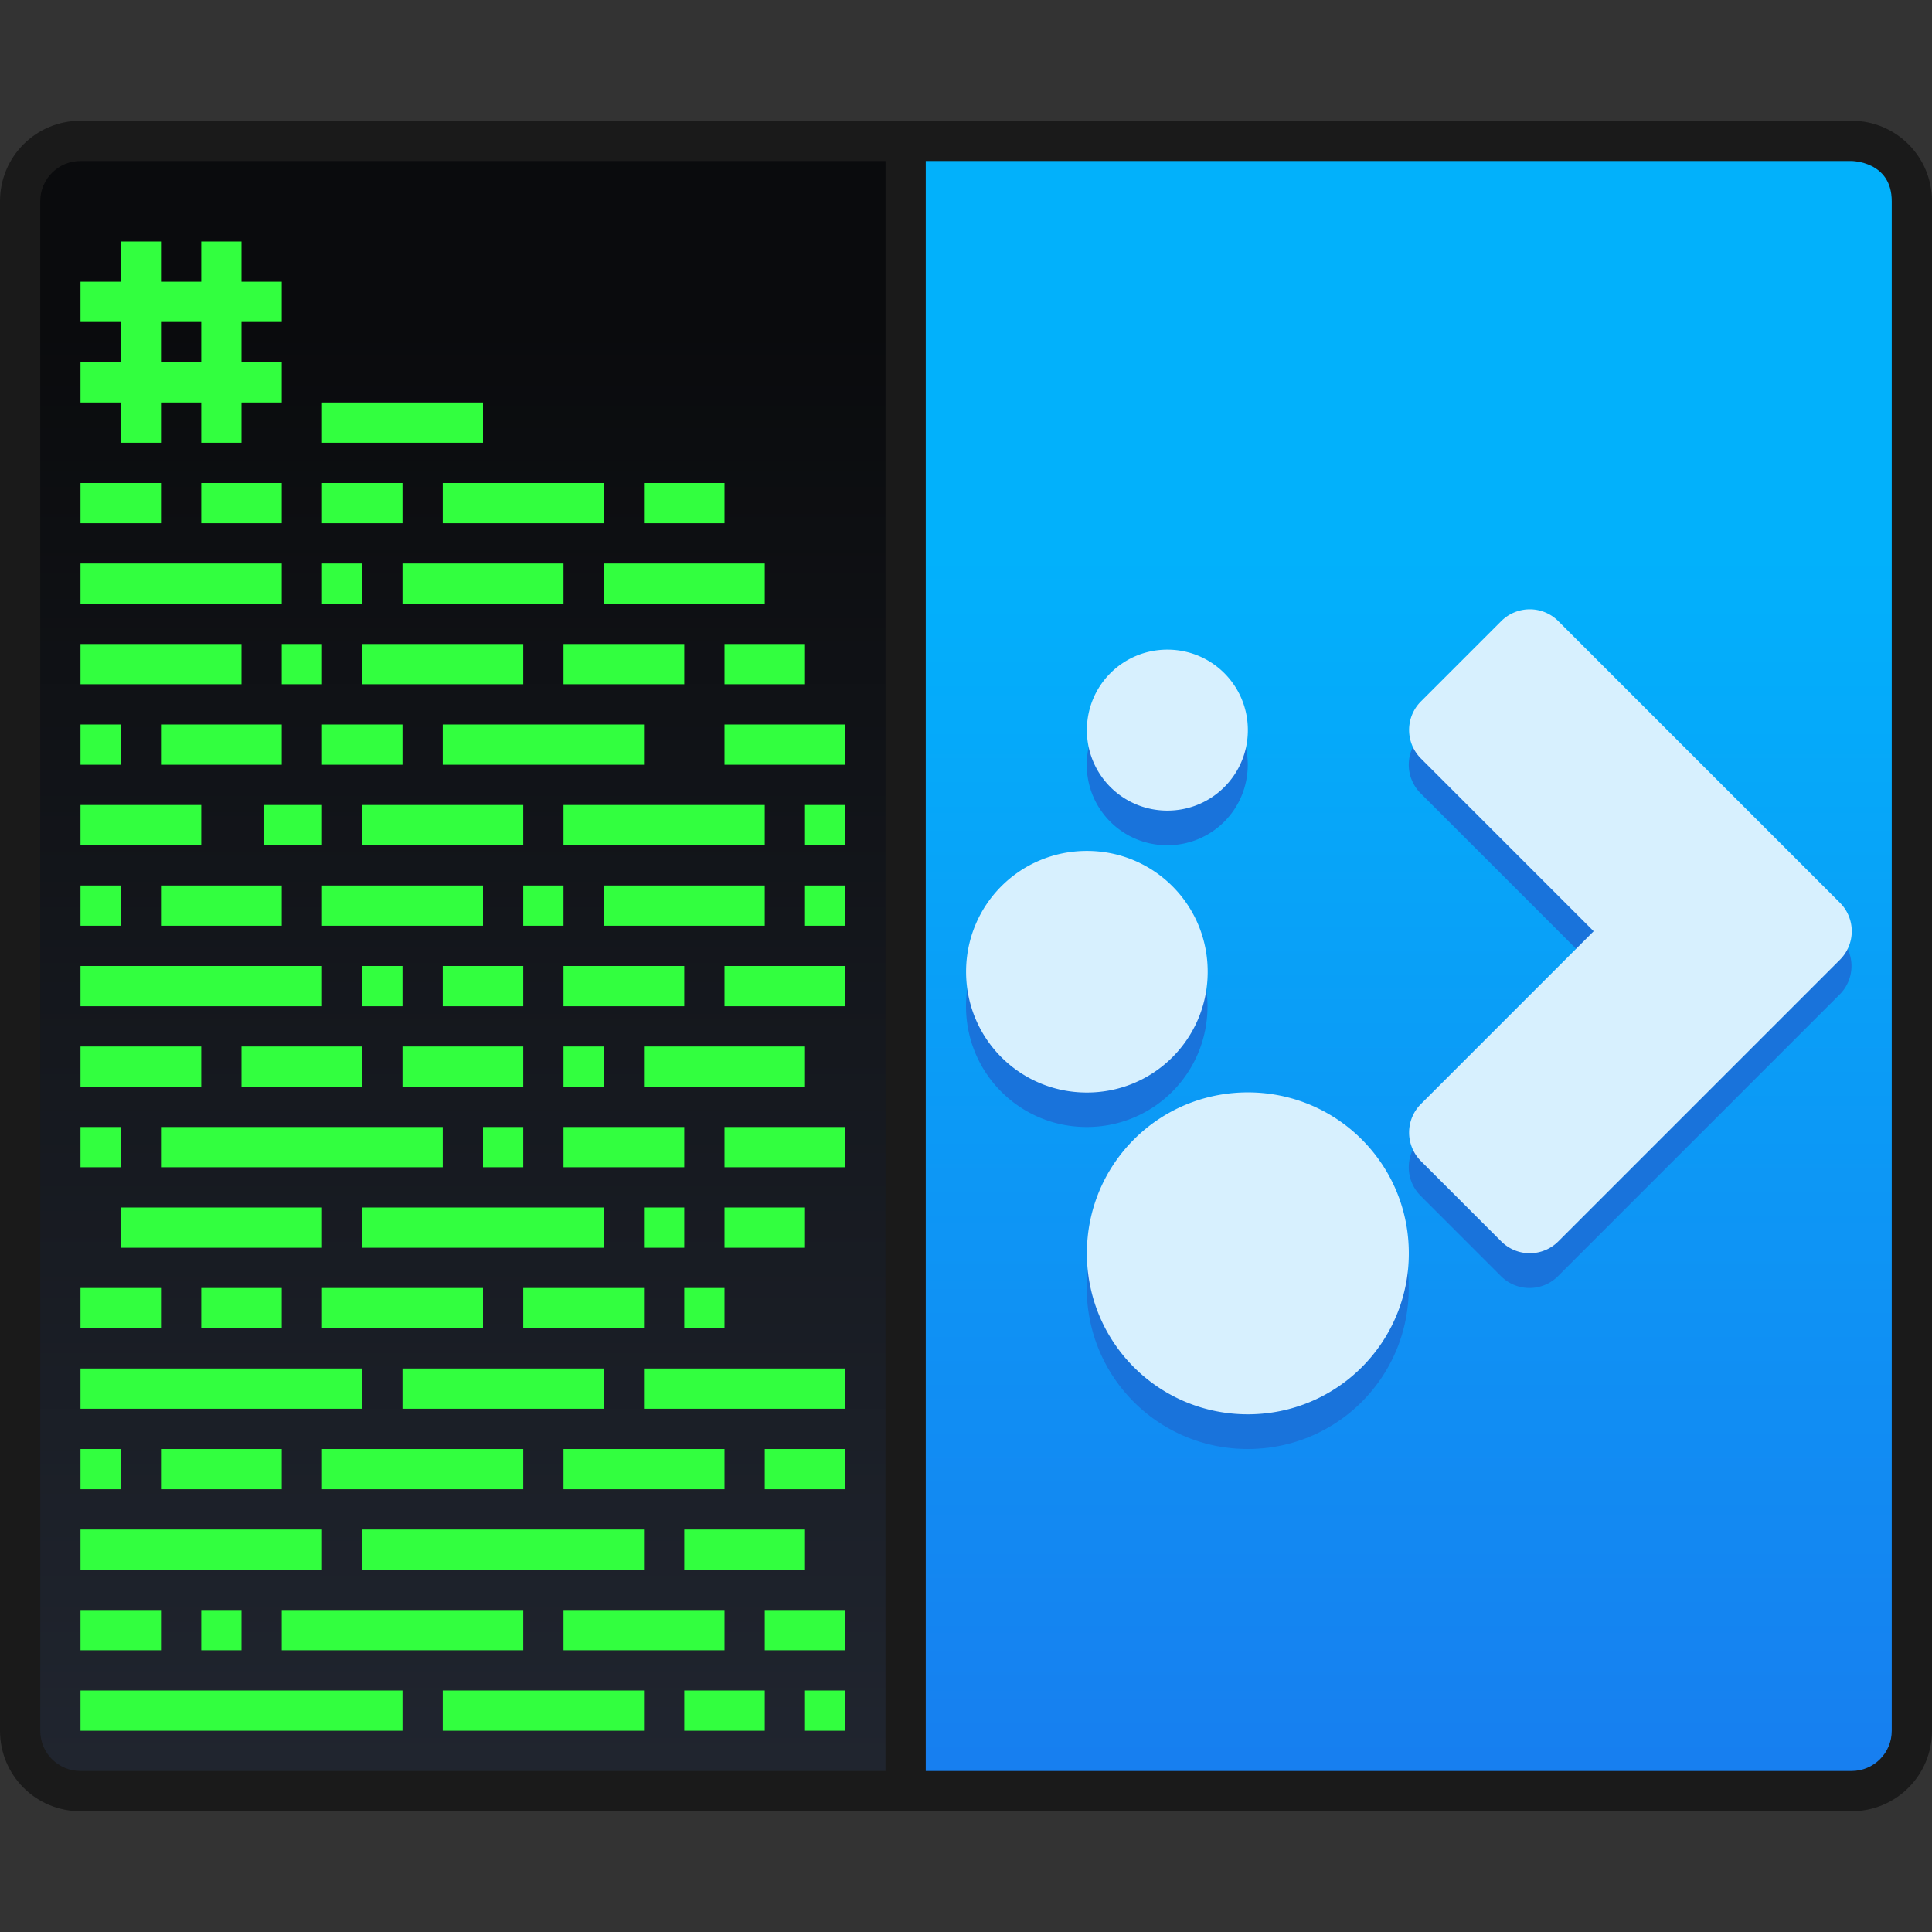 <?xml version="1.0" encoding="UTF-8" standalone="no"?>
<!-- Created with Inkscape (http://www.inkscape.org/) -->

<svg
   xmlns:dc="http://purl.org/dc/elements/1.1/"
   xmlns:cc="http://creativecommons.org/ns#"
   xmlns:rdf="http://www.w3.org/1999/02/22-rdf-syntax-ns#"
   xmlns:svg="http://www.w3.org/2000/svg"
   xmlns="http://www.w3.org/2000/svg"
   xmlns:xlink="http://www.w3.org/1999/xlink"
   xmlns:sodipodi="http://sodipodi.sourceforge.net/DTD/sodipodi-0.dtd"
   xmlns:inkscape="http://www.inkscape.org/namespaces/inkscape"
   width="48"
   height="48"
   viewBox="0 0 48 48"
   version="1.1"
   id="svg8"
   inkscape:version="0.92.4 5da689c313, 2019-01-14"
   sodipodi:docname="kdevelop48.svg">
  <rect x="0" y="0" width="48" height="48" fill="#333333" stroke="none"/>
  <title
     id="title7895">Antu icon Theme</title>
  <defs
     id="defs2">
    <linearGradient
       gradientTransform="matrix(3.78,0,0,-3.78,-324,1353.17)"
       inkscape:collect="always"
       xlink:href="#linearGradient4565"
       id="linearGradient9532-3"
       x1="84.667"
       y1="274.775"
       x2="84.667"
       y2="282.779"
       gradientUnits="userSpaceOnUse" />
    <linearGradient
       gradientTransform="translate(-0.929,1e-5)"
       gradientUnits="userSpaceOnUse"
       y2="278.65"
       x2="-27.071"
       y1="314.65"
       x1="-27.071"
       id="linearGradient14815"
       xlink:href="#linearGradient977"
       inkscape:collect="always" />
    <style
       type="text/css"
       id="current-color-scheme">
      .ColorScheme-Text {
        color:#122036;
      }
      </style>
    <style
       id="current-color-scheme-1"
       type="text/css">
      .ColorScheme-Text {
        color:#122036;
      }
      </style>
    <style
       type="text/css"
       id="current-color-scheme-3">
      .ColorScheme-Text {
        color:#122036;
      }
      </style>
    <style
       type="text/css"
       id="current-color-scheme-5">
      .ColorScheme-Text {
        color:#122036;
      }
      </style>
    <style
       id="current-color-scheme-1-4"
       type="text/css">
      .ColorScheme-Text {
        color:#122036;
      }
      </style>
    <linearGradient
       id="linearGradient4565"
       inkscape:collect="always">
      <stop
         id="stop4561"
         offset="0"
         style="stop-color:#1780f2;stop-opacity:1" />
      <stop
         id="stop4563"
         offset="1"
         style="stop-color:#02b3fe;stop-opacity:1" />
    </linearGradient>
    <style
       id="current-color-scheme-70"
       type="text/css">
      .ColorScheme-Text {
        color:#36404d;
      }
      </style>
    <style
       type="text/css"
       id="current-color-scheme-6">
      .ColorScheme-Text {
        color:#36404d;
      }
      </style>
    <style
       type="text/css"
       id="current-color-scheme-62">
      .ColorScheme-Text {
        color:#36404d;
      }
      </style>
    <style
       type="text/css"
       id="current-color-scheme-0">
      .ColorScheme-Text {
        color:#122036;
      }
      </style>
    <style
       id="current-color-scheme-1-93"
       type="text/css">
      .ColorScheme-Text {
        color:#122036;
      }
      </style>
    <style
       id="current-color-scheme-3-60"
       type="text/css">
      .ColorScheme-Text {
        color:#122036;
      }
      </style>
    <style
       type="text/css"
       id="current-color-scheme-1-7">
      .ColorScheme-Text {
        color:#122036;
      }
      </style>
    <style
       type="text/css"
       id="current-color-scheme-06">
      .ColorScheme-Text {
        color:#122036;
      }
      </style>
    <style
       id="current-color-scheme-1-1"
       type="text/css">
      .ColorScheme-Text {
        color:#122036;
      }
      </style>
    <style
       id="current-color-scheme-56"
       type="text/css">
      .ColorScheme-Text {
        color:#36404d;
      }
      </style>
    <style
       id="current-color-scheme-0-2"
       type="text/css">
      .ColorScheme-Text {
        color:#122036;
      }
      </style>
    <style
       type="text/css"
       id="current-color-scheme-1-9">
      .ColorScheme-Text {
        color:#122036;
      }
      </style>
    <style
       type="text/css"
       id="current-color-scheme-3-1">
      .ColorScheme-Text {
        color:#122036;
      }
      </style>
    <style
       id="current-color-scheme-1-7-2"
       type="text/css">
      .ColorScheme-Text {
        color:#122036;
      }
      </style>
    <style
       id="current-color-scheme-06-7"
       type="text/css">
      .ColorScheme-Text {
        color:#122036;
      }
      </style>
    <style
       type="text/css"
       id="current-color-scheme-1-1-0">
      .ColorScheme-Text {
        color:#122036;
      }
      </style>
    <style
       type="text/css"
       id="current-color-scheme-5-6">
      .ColorScheme-Text {
        color:#36404d;
      }
      </style>
    <style
       id="current-color-scheme-3-6"
       type="text/css">
      .ColorScheme-Text {
        color:#36404d;
      }
      </style>
    <style
       type="text/css"
       id="current-color-scheme-9">
      .ColorScheme-Text {
        color:#36404d;
      }
      </style>
    <style
       id="current-color-scheme-4"
       type="text/css">
      .ColorScheme-Text {
        color:#122036;
      }
      </style>
    <style
       type="text/css"
       id="current-color-scheme-7">
      .ColorScheme-Text {
        color:#36404d;
      }
      </style>
    <style
       id="current-color-scheme-91"
       type="text/css">
      .ColorScheme-Text {
        color:#122036;
      }
      </style>
    <style
       id="current-color-scheme-7-27"
       type="text/css">
      .ColorScheme-Text {
        color:#122036;
      }
      </style>
    <style
       id="current-color-scheme-5-09"
       type="text/css">
      .ColorScheme-Text {
        color:#122036;
      }
      </style>
    <style
       id="current-color-scheme-0-3"
       type="text/css">
      .ColorScheme-Text {
        color:#122036;
      }
      </style>
    <style
       id="current-color-scheme-7-9"
       type="text/css">
      .ColorScheme-Text {
        color:#122036;
      }
      </style>
    <style
       id="current-color-scheme-5-3"
       type="text/css">
      .ColorScheme-Text {
        color:#122036;
      }
      </style>
    <style
       id="current-color-scheme-79"
       type="text/css">
      .ColorScheme-Text {
        color:#122036;
      }
      </style>
    <style
       id="current-color-scheme-7-2"
       type="text/css">
      .ColorScheme-Text {
        color:#122036;
      }
      </style>
    <style
       id="current-color-scheme-5-0"
       type="text/css">
      .ColorScheme-Text {
        color:#122036;
      }
      </style>
    <style
       id="current-color-scheme-062"
       type="text/css">
      .ColorScheme-Text {
        color:#122036;
      }
      </style>
    <style
       type="text/css"
       id="current-color-scheme-1-6">
      .ColorScheme-Text {
        color:#122036;
      }
      </style>
    <style
       id="current-color-scheme-37"
       type="text/css">
      .ColorScheme-Text {
        color:#122036;
      }
      </style>
    <style
       type="text/css"
       id="current-color-scheme-1-5">
      .ColorScheme-Text {
        color:#122036;
      }
      </style>
    <style
       id="current-color-scheme-19"
       type="text/css">
      .ColorScheme-Text {
        color:#122036;
      }
      </style>
    <style
       type="text/css"
       id="current-color-scheme-5-4">
      .ColorScheme-Text {
        color:#122036;
      }
      </style>
    <style
       type="text/css"
       id="current-color-scheme-2">
      .ColorScheme-Text {
        color:#122036;
      }
      </style>
    <style
       type="text/css"
       id="current-color-scheme-1-78">
      .ColorScheme-Text {
        color:#122036;
      }
      </style>
    <style
       id="current-color-scheme-10"
       type="text/css">
      .ColorScheme-Text {
        color:#122036;
      }
      </style>
    <style
       type="text/css"
       id="current-color-scheme-0-4">
      .ColorScheme-Text {
        color:#122036;
      }
      </style>
    <style
       id="current-color-scheme-36"
       type="text/css">
      .ColorScheme-Text {
        color:#122036;
      }
      </style>
    <style
       type="text/css"
       id="current-color-scheme-1-75">
      .ColorScheme-Text {
        color:#122036;
      }
      </style>
    <linearGradient
       inkscape:collect="always"
       id="linearGradient977">
      <stop
         style="stop-color:#20252f;stop-opacity:1"
         offset="0"
         id="stop973" />
      <stop
         style="stop-color:#0a0b0d;stop-opacity:1"
         offset="1"
         id="stop975" />
    </linearGradient>
  </defs>
  <sodipodi:namedview
     id="base"
     pagecolor="#ffffff"
     bordercolor="#666666"
     borderopacity="1.0"
     inkscape:pageopacity="0.0"
     inkscape:pageshadow="2"
     inkscape:zoom="8.0000002"
     inkscape:cx="66.247414"
     inkscape:cy="1.2500743"
     inkscape:document-units="px"
     inkscape:current-layer="g4434"
     showgrid="true"
     units="px"
     inkscape:window-width="1920"
     inkscape:window-height="1049"
     inkscape:window-x="0"
     inkscape:window-y="0"
     inkscape:window-maximized="1"
     objecttolerance="10"
     gridtolerance="10"
     guidetolerance="10"
     inkscape:snap-bbox="true"
     inkscape:bbox-paths="true"
     inkscape:bbox-nodes="true"
     inkscape:snap-bbox-edge-midpoints="true"
     inkscape:snap-bbox-midpoints="true"
     inkscape:object-paths="true"
     inkscape:snap-intersection-paths="true">
    <inkscape:grid
       type="xygrid"
       id="grid7897"
       empspacing="4" />
  </sodipodi:namedview>
  <g
     inkscape:label="Capa 1"
     inkscape:groupmode="layer"
     id="layer1"
     transform="translate(0,-266.65)">
    <g
       id="g4434"
       transform="translate(36,12)">
      <g
         inkscape:label="Capa 1"
         id="layer1-6"
         transform="translate(-36,-12)">
        <g
           id="g15463"
           transform="translate(36,-4)">
          <path
             style="opacity:1;fill:#1a1a1a;fill-opacity:1;stroke:none;stroke-width:1;stroke-opacity:1"
             d="M 2 3 C 0.892 3 0 3.892 0 5 L 0 9 L 0 10 L 0 11 L 0 13 L 0 43 C 0 44.108 0.892 45 2 45 L 46 45 C 47.108 45 48 44.108 48 43 L 48 13 L 48 5 C 48 3.892 47.108 3 46 3 L 19.977 3 L 2 3 z "
             transform="translate(-36,270.65)"
             id="rect9183-4-4" />
          <path
             inkscape:connector-curvature="0"
             style="opacity:0.99;fill:url(#linearGradient9532-3);fill-opacity:1.0;stroke:none;stroke-width:1;stroke-opacity:1"
             d="m -12,314.65 -1,2e-5 10e-7,-40 H 10 c 0,0 1,0 1,1 l 6e-6,38 c 0,0.554 -0.446,1 -1,1 v 0 H 6 Z"
             id="rect9179-4-3"
             sodipodi:nodetypes="cccccssccc" />
          <path
             id="rect14807"
             d="m -34,274.65 c -0.554,0 -1,0.446 -1,1 v 38 c 0,0.554 0.446,1 1,1 h 17 2 1 v -1 -7 -32 c -1.023,0 0,0 -1,0 z"
             style="opacity:1;vector-effect:none;fill:url(#linearGradient14815);fill-opacity:1.0;stroke:none;stroke-width:2;stroke-linecap:round;stroke-linejoin:round;stroke-miterlimit:4;stroke-dasharray:none;stroke-dashoffset:0;stroke-opacity:1;paint-order:markers stroke fill"
             inkscape:connector-curvature="0"
             sodipodi:nodetypes="sssscccccccs" />
        </g>
      </g>
      <path
         style="opacity:1;fill:#32ff3f;fill-opacity:1;stroke:none;stroke-width:6;stroke-linecap:round;stroke-linejoin:round;stroke-miterlimit:4;stroke-dasharray:none;stroke-dashoffset:0;stroke-opacity:1;paint-order:stroke markers fill"
         d="M 3 6 L 3 7 L 2 7 L 2 8 L 3 8 L 3 9 L 2 9 L 2 10 L 3 10 L 3 11 L 4 11 L 4 10 L 5 10 L 5 11 L 6 11 L 6 10 L 7 10 L 7 9 L 6 9 L 6 8 L 7 8 L 7 7 L 6 7 L 6 6 L 5 6 L 5 7 L 4 7 L 4 6 L 3 6 z M 4 8 L 5 8 L 5 9 L 4 9 L 4 8 z M 8 10 L 8 11 L 12 11 L 12 10 L 8 10 z M 2 12 L 2 13 L 4 13 L 4 12 L 2 12 z M 5 12 L 5 13 L 7 13 L 7 12 L 5 12 z M 8 12 L 8 13 L 10 13 L 10 12 L 8 12 z M 11 12 L 11 13 L 15 13 L 15 12 L 11 12 z M 16 12 L 16 13 L 18 13 L 18 12 L 16 12 z M 2 14 L 2 15 L 7 15 L 7 14 L 2 14 z M 8 14 L 8 15 L 9 15 L 9 14 L 8 14 z M 10 14 L 10 15 L 14 15 L 14 14 L 10 14 z M 15 14 L 15 15 L 19 15 L 19 14 L 15 14 z M 2 16 L 2 17 L 6 17 L 6 16 L 2 16 z M 7 16 L 7 17 L 8 17 L 8 16 L 7 16 z M 9 16 L 9 17 L 13 17 L 13 16 L 9 16 z M 14 16 L 14 17 L 17 17 L 17 16 L 14 16 z M 18 16 L 18 17 L 20 17 L 20 16 L 18 16 z M 2 18 L 2 19 L 3 19 L 3 18 L 2 18 z M 4 18 L 4 19 L 7 19 L 7 18 L 4 18 z M 8 18 L 8 19 L 10 19 L 10 18 L 8 18 z M 11 18 L 11 19 L 16 19 L 16 18 L 11 18 z M 18 18 L 18 19 L 21 19 L 21 18 L 18 18 z M 2 20 L 2 21 L 5 21 L 5 20 L 2 20 z M 6.547 20 L 6.547 21 L 8 21 L 8 20 L 6.547 20 z M 9 20 L 9 21 L 13 21 L 13 20 L 9 20 z M 14 20 L 14 21 L 19 21 L 19 20 L 14 20 z M 20 20 L 20 21 L 21 21 L 21 20 L 20 20 z M 2 22 L 2 23 L 3 23 L 3 22 L 2 22 z M 4 22 L 4 23 L 7 23 L 7 22 L 4 22 z M 8 22 L 8 23 L 12 23 L 12 22 L 8 22 z M 13 22 L 13 23 L 14 23 L 14 22 L 13 22 z M 15 22 L 15 23 L 19 23 L 19 22 L 15 22 z M 20 22 L 20 23 L 21 23 L 21 22 L 20 22 z M 2 24 L 2 25 L 8 25 L 8 24 L 2 24 z M 9 24 L 9 25 L 10 25 L 10 24 L 9 24 z M 11 24 L 11 25 L 13 25 L 13 24 L 11 24 z M 14 24 L 14 25 L 17 25 L 17 24 L 14 24 z M 18 24 L 18 25 L 21 25 L 21 24 L 18 24 z M 2 26 L 2 27 L 5 27 L 5 26 L 2 26 z M 6 26 L 6 27 L 9 27 L 9 26 L 6 26 z M 10 26 L 10 27 L 13 27 L 13 26 L 10 26 z M 14 26 L 14 27 L 15 27 L 15 26 L 14 26 z M 16 26 L 16 27 L 20 27 L 20 26 L 16 26 z M 2 28 L 2 29 L 3 29 L 3 28 L 2 28 z M 4 28 L 4 29 L 11 29 L 11 28 L 4 28 z M 12 28 L 12 29 L 13 29 L 13 28 L 12 28 z M 14 28 L 14 29 L 17 29 L 17 28 L 14 28 z M 18 28 L 18 29 L 21 29 L 21 28 L 18 28 z M 3 30 L 3 31 L 8 31 L 8 30 L 3 30 z M 9 30 L 9 31 L 15 31 L 15 30 L 9 30 z M 16 30 L 16 31 L 17 31 L 17 30 L 16 30 z M 18 30 L 18 31 L 20 31 L 20 30 L 18 30 z M 2 32 L 2 33 L 4 33 L 4 32 L 2 32 z M 5 32 L 5 33 L 7 33 L 7 32 L 5 32 z M 8 32 L 8 33 L 12 33 L 12 32 L 8 32 z M 13 32 L 13 33 L 16 33 L 16 32 L 13 32 z M 17 32 L 17 33 L 18 33 L 18 32 L 17 32 z M 2 34 L 2 35 L 9 35 L 9 34 L 2 34 z M 10 34 L 10 35 L 15 35 L 15 34 L 10 34 z M 16 34 L 16 35 L 21 35 L 21 34 L 16 34 z M 2 36 L 2 37 L 3 37 L 3 36 L 2 36 z M 4 36 L 4 37 L 7 37 L 7 36 L 4 36 z M 8 36 L 8 37 L 13 37 L 13 36 L 8 36 z M 14 36 L 14 37 L 18 37 L 18 36 L 14 36 z M 19 36 L 19 37 L 21 37 L 21 36 L 19 36 z M 2 38 L 2 39 L 8 39 L 8 38 L 2 38 z M 9 38 L 9 39 L 16 39 L 16 38 L 9 38 z M 17 38 L 17 39 L 20 39 L 20 38 L 17 38 z M 2 40 L 2 41 L 4 41 L 4 40 L 2 40 z M 5 40 L 5 41 L 6 41 L 6 40 L 5 40 z M 7 40 L 7 41 L 13 41 L 13 40 L 7 40 z M 14 40 L 14 41 L 18 41 L 18 40 L 14 40 z M 19 40 L 19 41 L 21 41 L 21 40 L 19 40 z M 2 42 L 2 43 L 10 43 L 10 42 L 2 42 z M 11 42 L 11 43 L 16 43 L 16 42 L 11 42 z M 17 42 L 17 43 L 19 43 L 19 42 L 17 42 z M 20 42 L 20 43 L 21 43 L 21 42 L 20 42 z "
         transform="translate(-36,254.65)"
         id="rect1017-0" />
      <g
         style="fill:#ffffff;fill-opacity:1"
         inkscape:label="Capa 1"
         id="layer1-3"
         transform="matrix(3.78,0,0,3.78,-58,-830.87)">
        <g
           style="fill:#ffffff;fill-opacity:1"
           id="g1554"
           transform="translate(6.381,-15.908)" />
        <g
           style="fill:#ffffff;fill-opacity:1"
           transform="matrix(0.265,0,0,0.265,10.848,215.866)"
           id="layer1-5"
           inkscape:label="Capa 1">
          <g
             style="fill:#ffffff;fill-opacity:1"
             transform="translate(56,8)"
             id="g19473" />
        </g>
      </g>
      <path
         style="fill:#1973db;fill-opacity:1;stroke-width:0.64"
         d="m 1.986,270.65 a 1,1 0 0 0 -0.693,0.293 l -2,2 a 1,1 0 0 0 0,1.414 l 4.293,4.293 -4.293,4.293 a 1,1 0 0 0 0,1.414 l 2,2 a 1,1 0 0 0 1.414,0 l 7,-7 a 1,1 0 0 0 0,-1.414 l -7,-7 A 1,1 0 0 0 1.986,270.65 Z M -7,271.65 c -1.108,0 -2,0.892 -2,2 10e-7,1.108 0.892,2 2,2 1.108,0 2,-0.892 2,-2 0,-1.108 -0.892,-2 -2,-2 z m -2,5 c -1.662,0 -3,1.338 -3,3 10e-7,1.662 1.338,3 3,3 1.662,0 3,-1.338 3,-3 1e-6,-1.662 -1.338,-3 -3,-3 z m 4,6 c -2.216,0 -4,1.784 -4,4 0,2.216 1.784,4 4,4 2.216,0 4,-1.784 4,-4 0,-2.216 -1.784,-4 -4,-4 z"
         id="rect4119-2"
         inkscape:connector-curvature="0" />
      <g
         transform="matrix(3.78,0,0,3.78,-11.586,-831.87)"
         id="layer1-59"
         inkscape:label="Capa 1">
        <g
           transform="translate(1.588,-1.852)"
           id="g1482">
          <g
             transform="translate(1.962,3.704)"
             id="layer1-6-2"
             inkscape:label="Capa 1">
            <g
               transform="translate(-6.195,-1.323)"
               id="g3883">
              <path
                 style="fill:#d7f0fe;fill-opacity:1;stroke-width:0.169"
                 d="m 6.237,290.915 a 0.265,0.265 0 0 0 -0.183,0.077 l -0.529,0.529 a 0.265,0.265 0 0 0 0,0.374 l 1.136,1.136 -1.136,1.136 a 0.265,0.265 0 0 0 0,0.374 l 0.529,0.529 a 0.265,0.265 0 0 0 0.374,0 l 1.852,-1.852 a 0.265,0.265 0 0 0 0,-0.374 l -1.852,-1.852 a 0.265,0.265 0 0 0 -0.191,-0.077 z m -2.378,0.265 c -0.293,0 -0.529,0.236 -0.529,0.529 3e-7,0.293 0.236,0.529 0.529,0.529 0.293,0 0.529,-0.236 0.529,-0.529 0,-0.293 -0.236,-0.529 -0.529,-0.529 z m -0.529,1.323 c -0.44,0 -0.794,0.354 -0.794,0.794 3e-7,0.44 0.354,0.794 0.794,0.794 0.44,0 0.794,-0.354 0.794,-0.794 3e-7,-0.44 -0.354,-0.794 -0.794,-0.794 z m 1.058,1.587 c -0.586,0 -1.058,0.472 -1.058,1.058 0,0.586 0.472,1.058 1.058,1.058 0.586,0 1.058,-0.472 1.058,-1.058 0,-0.586 -0.472,-1.058 -1.058,-1.058 z"
                 id="rect4119"
                 inkscape:connector-curvature="0" />
            </g>
          </g>
        </g>
      </g>
    </g>
  </g>
</svg>

